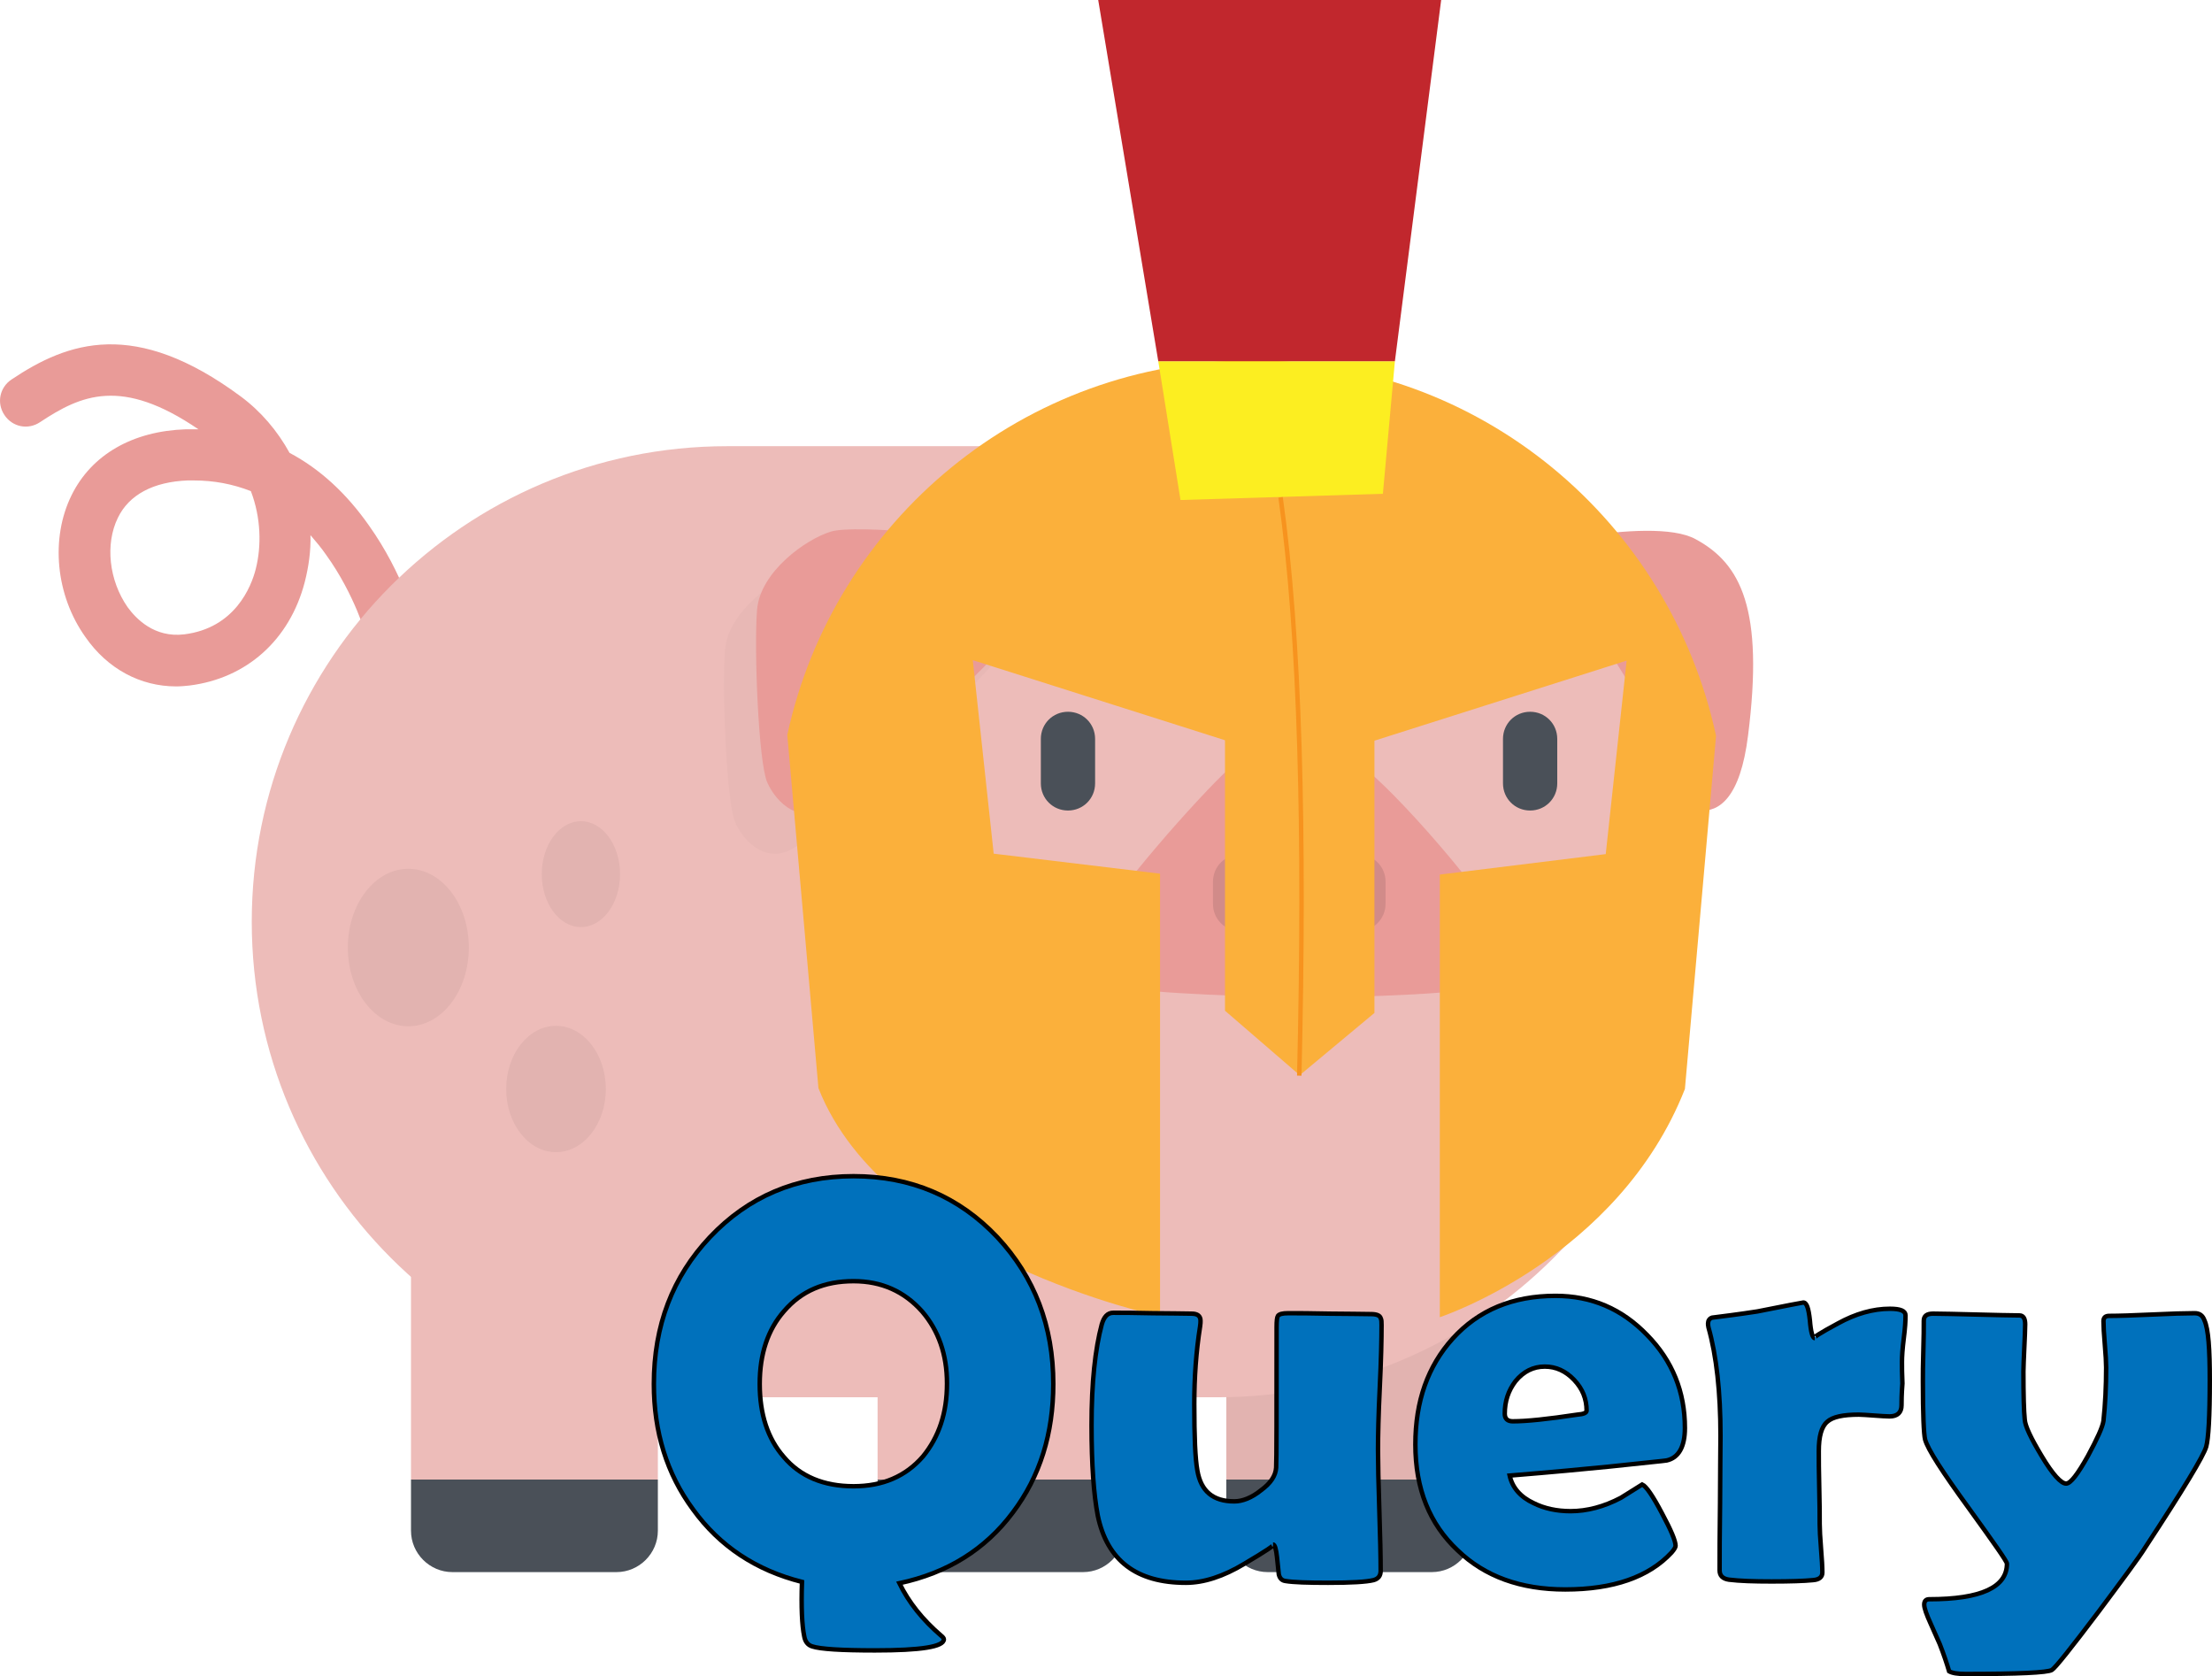 <?xml version="1.0" encoding="utf-8"?>
<!-- Generator: Adobe Illustrator 26.4.1, SVG Export Plug-In . SVG Version: 6.00 Build 0)  -->
<svg version="1.1" id="Camada_1" xmlns="http://www.w3.org/2000/svg" xmlns:xlink="http://www.w3.org/1999/xlink" x="0px" y="0px"
	 viewBox="0 0 497.3 376.8" style="enable-background:new 0 0 497.3 376.8;" xml:space="preserve">
<style type="text/css">
	.st0{fill:#E2B3B0;}
	.st1{fill:#E99B98;}
	.st2{fill:#EDBCB9;}
	.st3{fill:#4A5058;}
	.st4{fill:#D18B89;}
	.st5{fill:#E8B8B5;}
	.st6{fill:#FBB03B;}
	.st7{fill:#FCEE21;}
	.st8{fill:none;stroke:#F7931E;stroke-miterlimit:10;}
	.st9{fill:#C1272D;}
	.st10{fill:#0071BC;stroke:#000000;stroke-miterlimit:10;}
</style>
<g>
	<g>
		<rect x="275.7" y="265.3" class="st0" width="55.5" height="67.3"/>
		<path class="st1" d="M39.6,154.3c-8,0-15.4-3.9-20.4-11.1c-6.7-9.4-7.9-22.2-3.1-31.9c4.5-9.1,13.7-14.4,25.7-14.8
			c0.9,0,1.9,0,2.8,0C27.3,84.7,18.2,88.8,9,94.9c-2.7,1.8-6.2,1.1-8-1.6c-1.8-2.7-1.1-6.2,1.6-8c12.7-8.5,27.7-13.8,51.5,3.8
			c4.6,3.4,8.3,7.8,11,12.7c6.8,3.6,12.8,9.1,17.9,16.4c7.6,10.7,10.5,21.6,10.6,22c0.8,3.1-1,6.2-4.1,7.1c-3.1,0.8-6.2-1-7.1-4.1
			l0,0c0-0.1-2.6-9.5-9.1-18.5c-1.1-1.6-2.3-3-3.5-4.4c0.1,3.5-0.4,7.1-1.3,10.6c-3.4,13-13.1,21.6-25.9,23.2
			C41.7,154.2,40.6,154.3,39.6,154.3z M43.5,108c-0.4,0-0.9,0-1.3,0c-7.7,0.3-13.2,3.2-15.7,8.4c-2.9,5.9-2,14.1,2.2,20.1
			c1.9,2.6,6,6.9,12.7,6.1c11.4-1.4,15.1-10.7,16.1-14.7c1.3-5.1,1.2-11.5-1.1-17.5C52.3,108.8,48.1,108,43.5,108z"/>
		<path class="st1" d="M337.1,124.3c0,0,33.9-8.7,44.1-3.1c10.2,5.5,15.4,15.7,11.8,44.1c-3.5,28.3-19.3,12.6-19.3,12.6L337.1,124.3
			z"/>
		<path class="st2" d="M163.5,314.1h110.2c59,0,106.9-47.9,106.9-106.9v0c0-59-47.9-106.9-106.9-106.9H163.5
			c-59,0-106.9,47.9-106.9,106.9v0C56.6,266.2,104.4,314.1,163.5,314.1z"/>
		<rect x="92.4" y="265.3" class="st2" width="55.5" height="67.3"/>
		<path class="st3" d="M147.9,332.6H92.4v11.5c0,5.1,4.2,9.3,9.3,9.3h36.9c5.1,0,9.3-4.2,9.3-9.3V332.6z"/>
		<rect x="197.3" y="265.3" class="st2" width="55.5" height="67.3"/>
		<path class="st3" d="M252.8,332.6h-55.5v11.5c0,5.1,4.2,9.3,9.3,9.3h36.9c5.1,0,9.3-4.2,9.3-9.3V332.6z"/>
		<path class="st3" d="M331.2,332.6h-55.5v11.5c0,5.1,4.2,9.3,9.3,9.3h36.9c5.1,0,9.3-4.2,9.3-9.3V332.6z"/>
		<ellipse class="st0" cx="91.8" cy="213" rx="13.6" ry="17.7"/>
		<ellipse class="st0" cx="130.6" cy="196.5" rx="8.8" ry="11.9"/>
		<ellipse class="st0" cx="125" cy="244.8" rx="11.2" ry="14.2"/>
		<path class="st3" d="M344,182.2L344,182.2c-3.4,0-6.1-2.7-6.1-6.1v-10c0-3.4,2.7-6.1,6.1-6.1l0,0c3.4,0,6.1,2.7,6.1,6.1v10
			C350.1,179.5,347.4,182.2,344,182.2z"/>
		<path class="st3" d="M240.1,182.2L240.1,182.2c-3.4,0-6.1-2.7-6.1-6.1v-10c0-3.4,2.7-6.1,6.1-6.1h0c3.4,0,6.1,2.7,6.1,6.1v10
			C246.2,179.5,243.5,182.2,240.1,182.2z"/>
		<path class="st1" d="M292.4,224.3c0.5,0,35.3-0.4,39.2-2.4c3.9-2,9.1-6.7,4.9-14.8c-4.2-8.1-26.1-33.1-32.2-36.1
			c-6-3-20.5-5.1-27.8,1.6s-26.9,29-28.7,34.4c-1.8,5.4-1.6,14.4,7.7,15.4C264.8,223.7,292.4,224.3,292.4,224.3z"/>
		<path class="st4" d="M278.8,209.3L278.8,209.3c-3.4,0-6.1-2.7-6.1-6.1v-5c0-3.4,2.7-6.1,6.1-6.1l0,0c3.4,0,6.1,2.7,6.1,6.1v5
			C284.9,206.5,282.2,209.3,278.8,209.3z"/>
		<path class="st4" d="M305.4,209.3L305.4,209.3c-3.4,0-6.1-2.7-6.1-6.1v-5c0-3.4,2.7-6.1,6.1-6.1h0c3.4,0,6.1,2.7,6.1,6.1v5
			C311.5,206.5,308.8,209.3,305.4,209.3z"/>
		<path class="st5" d="M203.6,169.2c0.3-0.3,22-21.2,23.4-24.8c1.3-3.6,1.7-9.6-5.7-12.2c-7.4-2.6-36.2-5.4-41.7-3.7
			c-5.6,1.7-15.9,9-16.6,17.6c-0.7,8.6,0.3,34.3,2.3,38.8s7.5,10,14.1,5.1C185.8,185.2,203.6,169.2,203.6,169.2z"/>
		<path class="st1" d="M210.8,160.2c0.3-0.3,22-21.2,23.4-24.8c1.3-3.6,1.7-9.6-5.7-12.2c-7.4-2.6-36.2-5.4-41.7-3.7
			c-5.6,1.7-15.9,9-16.6,17.6c-0.7,8.6,0.3,34.3,2.3,38.8s7.5,10,14.1,5.1C193,176.2,210.8,160.2,210.8,160.2z"/>
	</g>
	<g>
		<g>
			<path class="st6" d="M385.8,165.4l-7,79.4c-15,38.1-55.1,51.3-55.1,51.3s0-99.5,0-99.5L361,192l4.7-43.5l-56.7,18v61.2l-16.8,14
				l-16.8-14.5v-60.8l-56.7-18l4.7,43.5l37.4,4.5v99.5c0,0-61.8-13.1-76.8-51.3l-7-79.4h0c10.4-48.1,53.2-84.2,104.5-84.2
				S375.4,117.2,385.8,165.4L385.8,165.4z"/>
		</g>
	</g>
	<polygon class="st7" points="265.4,112.4 310.9,111 313.6,81.2 260.4,81.2 	"/>
	<path class="st8" d="M292.1,241.8c1.3-54.3,0.2-98.8-4.2-130"/>
	<polygon class="st9" points="313.6,81.2 324,0 246.9,0 260.4,81.2 	"/>
	<g>
		<path class="st10" d="M236.8,311.1c0,11.2-3,20.8-9.1,28.9c-6.2,8.3-14.7,13.6-25.5,15.9c2.1,4.3,5.2,8.2,9.4,11.8
			c0.4,0.3,0.6,0.6,0.6,0.8c0,1.7-5.2,2.5-15.5,2.5c-7.6,0-12.3-0.3-14.1-0.9c-1-0.3-1.6-1.1-1.8-2.3c-0.5-2.4-0.7-6.5-0.5-12.2
			c-10.3-2.6-18.5-8-24.5-16.3c-5.9-8-8.8-17.4-8.8-28.2c0-13.1,4.2-24.1,12.6-33c8.6-9.1,19.4-13.7,32.3-13.7
			c12.9,0,23.7,4.6,32.3,13.7C232.6,287.1,236.8,298.1,236.8,311.1z M212.9,311c0-6.5-1.9-11.9-5.6-16.2c-4-4.5-9.1-6.8-15.4-6.8
			c-6.6,0-11.7,2.2-15.6,6.7c-3.7,4.2-5.5,9.7-5.5,16.4c0,6.8,1.8,12.3,5.4,16.4c3.7,4.4,9,6.6,15.7,6.6c6.5,0,11.7-2.2,15.6-6.7
			C211.1,323,212.9,317.6,212.9,311z"/>
		<path class="st10" d="M310.6,297.9c0,3.1-0.1,7.8-0.4,14c-0.3,6.2-0.4,10.9-0.4,14c0,3,0.1,7.6,0.3,13.6
			c0.2,6.1,0.3,10.6,0.3,13.6c0,1.1-0.5,1.8-1.6,2.1c-1.6,0.4-5,0.6-10.2,0.6c-4.6,0-7.8-0.1-9.6-0.4c-0.8-0.1-1.3-0.6-1.5-1.5
			c-0.1-1.3-0.3-2.5-0.4-3.8c-0.2-1.9-0.5-2.9-0.9-2.9c0.6,0-1.5,1.4-6.4,4.3c-4.8,2.9-9.2,4.3-13.2,4.3c-11.1,0-17.7-5-19.8-15.1
			c-0.9-4.7-1.4-11.4-1.4-20.3c0-9.6,0.8-17.1,2.3-22.7c0.5-1.7,1.3-2.6,2.6-2.6c1.9,0,4.9,0,8.8,0.1c4,0,6.9,0.1,8.8,0.1
			c1.3,0,2,0.5,2,1.6c0,0.3,0,0.7-0.1,1.3c-0.9,5.7-1.3,11.5-1.3,17.4c0,7.3,0.2,12.3,0.7,15c0.8,4.6,3.5,6.9,8.3,6.9
			c1.8,0,3.9-0.8,6-2.5c2.2-1.6,3.3-3.3,3.4-5.1c0.1-1.6,0.1-12.1,0.1-31.6c0-1.4,0.1-2.2,0.3-2.5c0.3-0.4,1-0.6,2.3-0.6
			c2.1,0,5.2,0,9.3,0.1c4.1,0,7.2,0.1,9.3,0.1c1.3,0,2,0.3,2.2,0.9C310.6,296.7,310.6,297.2,310.6,297.9z"/>
		<path class="st10" d="M378.8,321c0,4.2-1.4,6.7-4.1,7.3c-0.5,0.1-4.8,0.5-13.1,1.4c-5,0.5-12.4,1.2-22.2,2
			c0.6,2.7,2.4,4.8,5.4,6.2c2.4,1.2,5.2,1.8,8.3,1.8c3.7,0,7.5-1,11.3-3c1.6-1,3.2-2,4.8-3c0.9,0.4,2.4,2.6,4.4,6.4
			c2.1,3.9,3.1,6.3,3.1,7.4c0,0.3-0.3,0.8-0.9,1.5c-5.1,5.5-13.1,8.3-23.9,8.3c-10,0-18.1-2.9-24.2-8.8c-6.3-5.9-9.5-13.8-9.5-23.8
			c0-9.7,2.8-17.6,8.4-23.8c5.8-6.4,13.5-9.6,23.1-9.6c8.1,0,14.9,2.9,20.6,8.8C376,305.9,378.8,312.9,378.8,321z M356.7,317.1
			c0-2.6-0.9-4.9-2.8-6.9c-1.9-2-4.1-3-6.6-3c-2.6,0-4.8,1.1-6.6,3.3c-1.6,2.1-2.4,4.5-2.4,7.3c0,1.1,0.6,1.7,1.8,1.7
			c3.1,0,7.9-0.5,14.5-1.5C356,317.9,356.7,317.6,356.7,317.1z"/>
		<path class="st10" d="M427.5,315.9c0,1.6-0.9,2.5-2.7,2.5c-0.8,0-2-0.1-3.5-0.2c-1.5-0.1-2.7-0.2-3.4-0.2c-3.5,0-5.9,0.5-7.1,1.6
			c-1.3,1.1-1.9,3.3-1.9,6.6c0,1.8,0,4.6,0.1,8.2c0.1,3.7,0.1,6.4,0.1,8.2c0,1.2,0.1,3,0.3,5.5c0.2,2.4,0.3,4.2,0.3,5.4
			c0,1-0.7,1.6-2.1,1.7c-2,0.2-5.1,0.3-9.3,0.3c-4,0-7.2-0.1-9.6-0.4c-1.4-0.2-2.1-0.9-2.1-2.1c0-3.4,0-8.4,0.1-15.1
			c0-6.7,0.1-11.7,0.1-15.1c0-9.9-0.9-18-2.7-24.4c-0.1-0.4-0.1-0.7-0.1-0.9c0-0.6,0.3-1.1,0.9-1.3c2.3-0.3,5.7-0.7,10.2-1.4
			c6.6-1.3,10.1-2,10.3-2c0.8,0,1.2,1.3,1.5,4c0.2,2.6,0.6,4,1.1,4c-0.6,0,1.1-1.1,5.2-3.3c4-2.2,7.9-3.3,11.7-3.3
			c2.4,0,3.5,0.5,3.5,1.5c0,1.2-0.1,2.9-0.4,5.2c-0.3,2.4-0.4,4.1-0.4,5.2c0,1.2,0,2.8,0.1,4.9C427.5,313.5,427.5,315.1,427.5,315.9
			z"/>
		<path class="st10" d="M496.8,310.3c0,8.2-0.3,13.1-0.8,14.9c-0.6,2.1-5.2,9.7-13.8,22.8c-1.3,2.1-4.8,6.8-10.4,14.3
			c-6.2,8.2-9.7,12.6-10.5,13.1c-1,0.6-7.5,0.9-19.4,0.9c-1.8,0-3-0.2-3.7-0.6c-0.5-1.7-1.2-3.8-2.1-6.1c-0.7-1.5-1.3-3-2-4.5
			c-1-2.2-1.5-3.6-1.5-4.4c0-0.8,0.4-1.2,1.1-1.2c11.7,0,17.5-2.7,17.5-8c0-0.5-2.9-4.6-8.6-12.5c-5.9-8.1-9.2-13.2-9.8-15.4
			c-0.3-1.2-0.5-5.6-0.5-13.1c0-1.5,0-3.8,0.1-6.8c0.1-3,0.1-5.3,0.1-6.8c0-1.1,0.7-1.6,2.1-1.6c2.1,0,5.4,0.1,9.7,0.2
			c4.4,0.1,7.6,0.2,9.7,0.2c0.9,0,1.3,0.7,1.3,2c0,1.2-0.1,3-0.2,5.3c-0.1,2.4-0.2,4.2-0.2,5.3c0,5.3,0.1,8.9,0.3,10.8
			c0.1,1.5,1.4,4.2,3.8,8.2c2.5,4.2,4.4,6.2,5.5,6.2c1,0,2.6-2.1,4.9-6.2c2.1-3.9,3.3-6.5,3.5-7.9c0.4-3.7,0.6-7.7,0.6-12
			c0-1.1-0.1-2.9-0.3-5.2c-0.2-2.3-0.3-4.1-0.3-5.2c0-0.8,0.4-1.2,1.3-1.2c2.1,0,5.3-0.1,9.6-0.3c4.3-0.2,7.5-0.3,9.6-0.3
			c1.1,0,1.8,0.5,2.2,1.6C496.5,298.8,496.8,303.2,496.8,310.3z"/>
	</g>
</g>
</svg>

